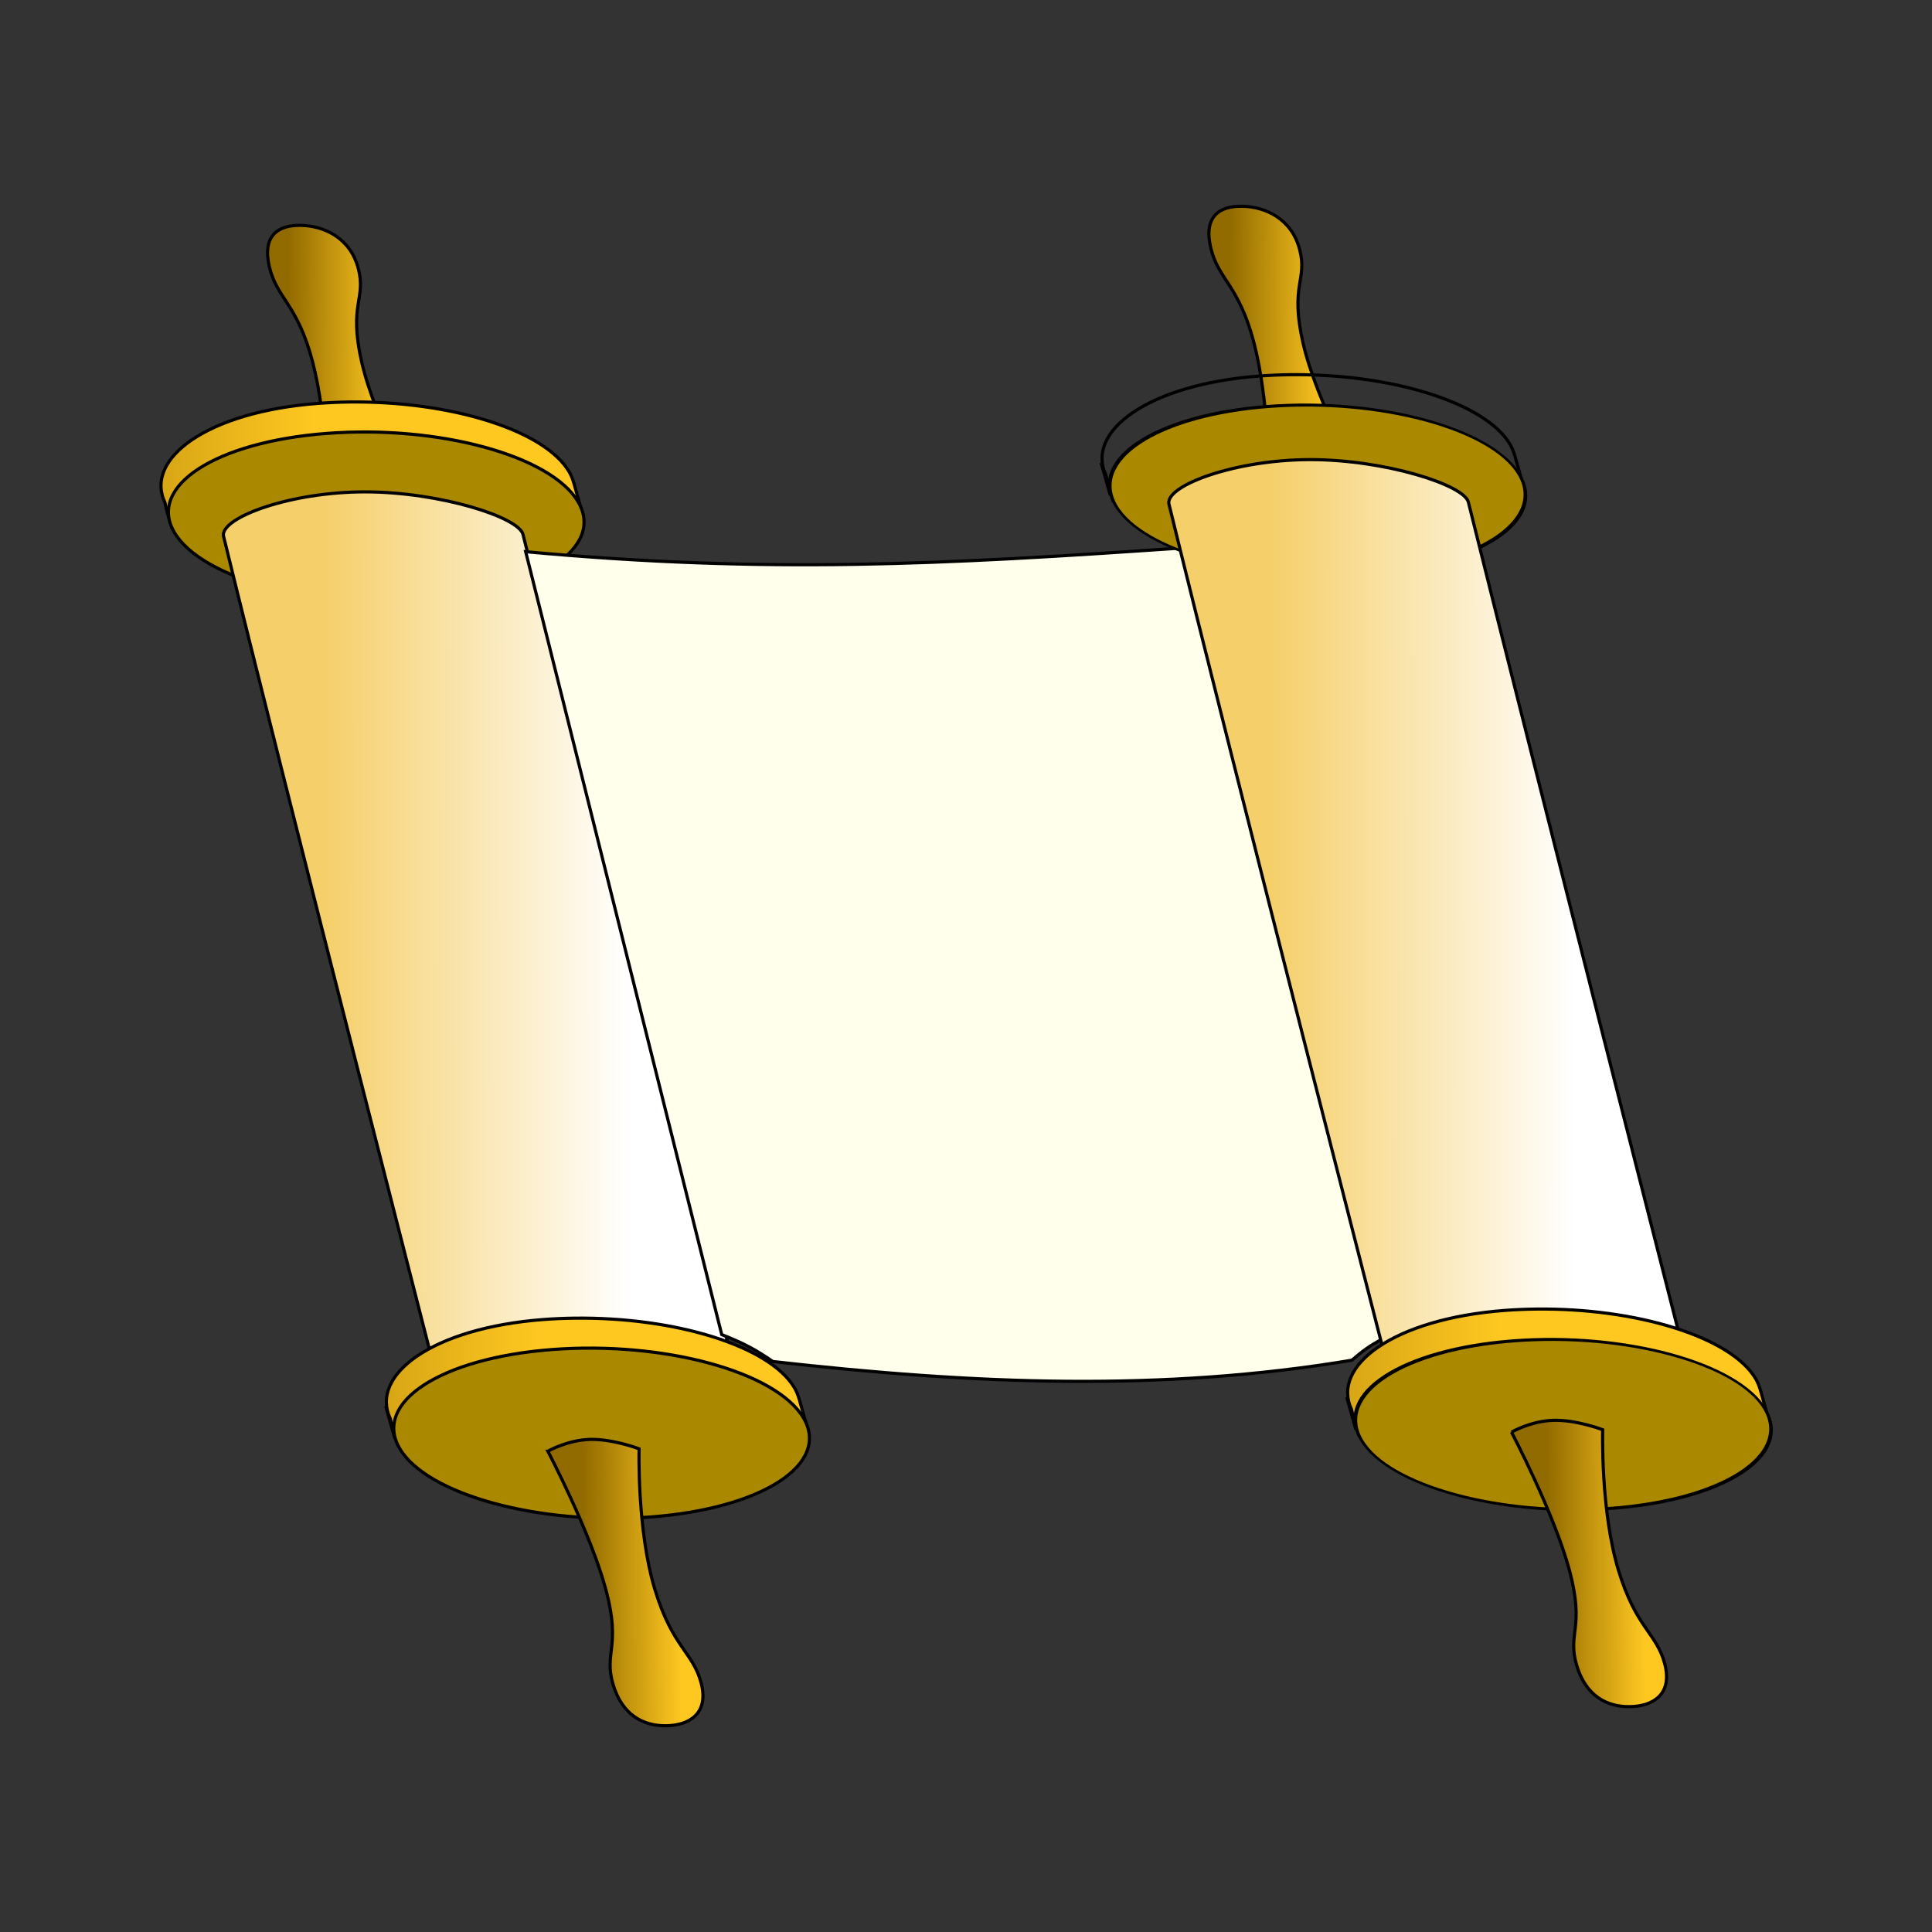 <svg:svg xmlns:dc="http://purl.org/dc/elements/1.1/" xmlns:ns1="http://www.w3.org/1999/xlink" xmlns:ns3="http://web.resource.org/cc/" xmlns:rdf="http://www.w3.org/1999/02/22-rdf-syntax-ns#" xmlns:svg="http://www.w3.org/2000/svg" height="612.043" viewBox="-50.504 -64.837 612.043 612.043" width="612.043">
  <svg:rect x="-50.504" y="-64.837" width="612.043" height="612.043" fill="#333333" stroke="none"/>
  <svg:defs>
    <svg:linearGradient id="imagebot_40">
      <svg:stop id="imagebot_164" offset="0" stop-color="#916a00" />
      <svg:stop id="imagebot_163" offset="1" stop-color="#ffc821" />
    </svg:linearGradient>
    <svg:linearGradient id="imagebot_70">
      <svg:stop id="imagebot_162" offset="0" stop-color="#f5cf6a" />
      <svg:stop id="imagebot_161" offset="1" stop-color="#fff" />
    </svg:linearGradient>
    <svg:linearGradient id="imagebot_22" x1="-.595" x2=".396" y1="5.962" y2="5.962" ns1:href="#imagebot_40" />
    <svg:linearGradient id="imagebot_8" x1=".218" x2=".828" y1=".503" y2=".497" ns1:href="#imagebot_40" />
    <svg:linearGradient id="imagebot_16" x1=".197" x2=".78" y1=".5" y2=".499" ns1:href="#imagebot_70" />
    <svg:linearGradient id="imagebot_24" x1=".158" x2=".782" y1=".497" y2=".503" ns1:href="#imagebot_40" />
    <svg:linearGradient id="imagebot_27" x1=".218" x2=".828" y1=".503" y2=".497" ns1:href="#imagebot_40" />
    <svg:linearGradient id="imagebot_33" x1=".197" x2=".78" y1=".5" y2=".499" ns1:href="#imagebot_70" />
    <svg:linearGradient id="imagebot_38" x1=".158" x2=".782" y1=".497" y2=".503" ns1:href="#imagebot_40" />
    <svg:linearGradient id="imagebot_36" x1="-.595" x2=".396" y1="5.962" y2="5.962" ns1:href="#imagebot_40" />
  </svg:defs>
  <svg:g id="imagebot_2" label="Layer 1">
    <svg:path d="m164.19 141.46s-0.1-25.57-4.91-43.84c-4.8-18.266-11.24-19.802-13.65-29.96-2.33-9.811 2.6-13.287 9.94-13.157s15.65 3.914 18.21 13.656-3.12 11.14 1.05 29.527c4.27 18.794 18.66 44.554 18.66 44.554s-6.65 3.17-13.97 2.97c-7.33-0.19-15.33-3.75-15.33-3.75z" fill="url(#imagebot_38)" fill-rule="evenodd" id="imagebot_37" label="Layer 1" stroke="#000" transform="translate(-10.803 -9.914) matrix(1 0 0 1 -99.982 -38.031)" />
    <svg:path d="m170.95 110.46c-3.29 0.04-6.63 0.19-9.94 0.44-35.1 2.66-55.08 17.53-48.47 31.44 0.59 3.19 1.5 5.41 2.25 8.12l6-0.09c14.64 9.91 43.13 15.7 71.41 13.56 22.03-1.67 38.76-7.78 46.12-15.69l6.73-1.6-3.16-11.13 0.09 0.36c-0.31-1.1-0.76-2.21-1.41-3.32-7.79-13.26-37.79-22.47-69.62-22.09z" fill="url(#imagebot_36)" fill-rule="evenodd" id="imagebot_35" label="Layer 1" stroke="#000" stroke-linecap="round" stroke-linejoin="round" transform="translate(-10.803 -9.914) matrix(1 0 0 1 -99.982 -38.031)" />
    <svg:path d="m243.42 142.07c8.61 14.64-13.06 28.69-48.36 31.37-35.31 2.67-70.94-7.03-79.54-21.67-8.61-14.64 13.06-28.7 48.36-31.37 35.31-2.68 70.94 7.03 79.54 21.67z" fill="#a80" fill-rule="evenodd" id="imagebot_34" label="Layer 1" stroke="#000" stroke-linecap="round" stroke-linejoin="round" transform="translate(-10.803 -9.914) matrix(1 0 0 1 -99.982 -38.031)" />
    <svg:path d="m131.05 152.78c-0.58-5.81 21.26-13.85 44.85-13.85 23.58 0 48.91 8.04 50.08 13.55 18.44 74.42 70.42 277.87 70.42 277.87l-94.92 0.31s-50.1-194.69-70.43-277.88z" fill="url(#imagebot_33)" fill-rule="evenodd" id="imagebot_32" label="Layer 1" stroke="#000" stroke-linecap="round" stroke-linejoin="round" transform="translate(-10.803 -9.914) matrix(1 0 0 1 -99.982 -38.031)" />
    <svg:path d="m242.34 400.69c-3.29 0.04-6.62 0.18-9.93 0.43-35.11 2.67-55.09 17.54-48.47 31.45 0.59 3.19 1.5 5.41 2.25 8.12l6-0.1c14.64 9.92 43.13 15.71 71.4 13.57 22.04-1.67 38.76-7.78 46.13-15.69l6.72-1.6-3.15-11.13 0.09 0.35c-0.32-1.09-0.76-2.2-1.41-3.31-7.8-13.27-37.79-22.47-69.63-22.09z" fill="url(#imagebot_22)" fill-rule="evenodd" id="imagebot_30" label="Layer 1" stroke="#000" stroke-linecap="round" stroke-linejoin="round" transform="translate(-10.803 -9.914) matrix(1 0 0 1 -99.982 -38.031)" />
    <svg:path d="m182.47 428.56l2.91 10.28" fill="none" fill-opacity=".75" fill-rule="evenodd" id="imagebot_29" label="Layer 1" stroke="#000" transform="translate(-10.803 -9.914) matrix(1 0 0 1 -99.982 -38.031)" />
    <svg:path d="m314.82 432.3c8.6 14.64-13.06 28.69-48.37 31.37-35.3 2.67-70.93-7.04-79.54-21.68-8.6-14.64 13.07-28.69 48.37-31.37 35.3-2.67 70.94 7.04 79.54 21.68z" fill="#a80" fill-rule="evenodd" id="imagebot_28" label="Layer 1" stroke="#000" stroke-linecap="round" stroke-linejoin="round" transform="translate(-10.803 -9.914) matrix(1 0 0 1 -99.982 -38.031)" />
    <svg:path d="m233.84 442.85s13.48 25.58 18.38 43.85c4.9 18.26-0.72 19.8 2.26 29.96 2.88 9.81 9.66 13.28 16.93 13.15s13.57-3.91 10.96-13.65c-2.62-9.74-9.03-11.14-14.63-29.53-5.72-18.8-5-44.55-5-44.55s-8.34-3.17-15.56-2.98c-7.22 0.2-13.34 3.75-13.34 3.75z" fill="url(#imagebot_27)" fill-rule="evenodd" id="imagebot_26" label="Layer 1" stroke="#000" transform="translate(-10.803 -9.914) matrix(1 0 0 1 -99.982 -38.031)" />
    <svg:path d="m227.81 159.88c76.26 6.99 131.55 4.11 208.42-1.22l63.19 250.53c-4.6 2.4-6.48 3.96-9.88 6.82-59.91 10-119.21 7.67-183.44 0.41-5.06-3.49-8.71-5.59-16.18-8.53l-62.11-248.01z" fill="#ffffec" fill-rule="evenodd" id="imagebot_25" label="Layer 1" stroke="#000" transform="translate(-65 -245) matrix(1 0 0 1 -46.785 195.06)" />
    <svg:path d="m462.4 135.41s-0.1-25.58-4.91-43.843c-4.8-18.267-11.24-19.802-13.65-29.961-2.33-9.81 2.6-13.286 9.94-13.156s15.65 3.913 18.21 13.655-3.12 11.141 1.05 29.528c4.27 18.797 18.66 44.547 18.66 44.547s-6.65 3.17-13.97 2.98c-7.33-0.19-15.33-3.75-15.33-3.75z" fill="url(#imagebot_24)" fill-rule="evenodd" id="imagebot_23" label="Layer 1" stroke="#000" transform="translate(-10.803 -9.914) matrix(1 0 0 1 -99.982 -38.031)" />
    <svg:g id="imagebot_17" label="Layer 1" transform="translate(-10.803 -9.914) matrix(.995 -.018 .268 1 12.576 -628.3)">
      <svg:g fill-rule="evenodd" id="imagebot_18" stroke="#000">
        <svg:path d="m242.34 400.69c-3.29 0.04-6.62 0.18-9.93 0.43-35.11 2.67-55.09 17.54-48.47 31.45 0.59 3.19 1.5 5.41 2.25 8.12l6-0.1c14.64 9.92 43.13 15.71 71.4 13.57 22.04-1.67 38.76-7.78 46.13-15.69l6.72-1.6-3.15-11.13 0.09 0.35c-0.32-1.09-0.76-2.2-1.41-3.31-7.8-13.27-37.79-22.47-69.63-22.09z" fill="url(#imagebot_22)" id="imagebot_21" stroke-linecap="round" stroke-linejoin="round" transform="matrix(1 .018 -.268 .995 36.083 292.11)" />
        <svg:path d="m103.59 721.94l0.16 10.29" fill="none" fill-opacity=".75" id="imagebot_20" />
        <svg:path d="m279.9 456.83c0 15.45-28.36 27.99-63.3 27.99s-63.3-12.54-63.3-27.99 28.36-27.99 63.3-27.99 63.3 12.54 63.3 27.99z" fill="#a80" id="imagebot_19" stroke-linecap="round" stroke-linejoin="round" transform="matrix(1.031 -.058 .303 .953 -191.86 308.92)" />
      </svg:g>
    </svg:g>
    <svg:path d="m430.54 142.56c-0.58-5.81 21.27-13.85 44.85-13.85s48.91 8.04 50.08 13.55c18.44 74.42 70.42 277.87 70.42 277.87l-94.92 0.31s-50.1-194.69-70.43-277.88z" fill="url(#imagebot_16)" fill-rule="evenodd" id="imagebot_15" label="Layer 1" stroke="#000" stroke-linecap="round" stroke-linejoin="round" transform="translate(-10.803 -9.914) matrix(1 0 0 1 -99.982 -38.031)" />
    <svg:g id="imagebot_9" label="Layer 1" transform="translate(-10.803 -9.914) matrix(.995 -.018 .268 1 90.381 -332.3)">
      <svg:g fill-rule="evenodd" id="imagebot_10" stroke="#000">
        <svg:path d="m242.34 400.69c-3.29 0.04-6.62 0.18-9.93 0.43-35.11 2.67-55.09 17.54-48.47 31.45 0.59 3.19 1.5 5.41 2.25 8.12l6-0.1c14.64 9.92 43.13 15.71 71.4 13.57 22.04-1.67 38.76-7.78 46.13-15.69l6.72-1.6-3.15-11.13 0.09 0.35c-0.32-1.09-0.76-2.2-1.41-3.31-7.8-13.27-37.79-22.47-69.63-22.09z" fill="url(#imagebot_22)" id="imagebot_13" stroke-linecap="round" stroke-linejoin="round" transform="matrix(1 .018 -.268 .995 36.083 292.11)" />
        <svg:path d="m103.59 721.94l0.16 10.29" fill="none" fill-opacity=".75" id="imagebot_12" />
        <svg:path d="m279.9 456.83c0 15.45-28.36 27.99-63.3 27.99s-63.3-12.54-63.3-27.99 28.36-27.99 63.3-27.99 63.3 12.54 63.3 27.99z" fill="#a80" id="imagebot_11" stroke-linecap="round" stroke-linejoin="round" transform="matrix(1.031 -.058 .303 .953 -191.86 308.92)" />
      </svg:g>
    </svg:g>
    <svg:path d="m539.11 436.8s13.48 25.58 18.38 43.84c4.89 18.27-0.73 19.8 2.25 29.96 2.88 9.81 9.66 13.29 16.93 13.16 7.28-0.13 13.57-3.91 10.96-13.66-2.62-9.74-9.03-11.14-14.63-29.52-5.72-18.8-5-44.55-5-44.55s-8.34-3.17-15.56-2.98-13.33 3.75-13.33 3.75z" fill="url(#imagebot_8)" fill-rule="evenodd" id="imagebot_7" label="Layer 1" stroke="#000" transform="translate(-10.803 -9.914) matrix(1 0 0 1 -99.982 -38.031)" />
    <svg:title>Layer 1</svg:title>
  </svg:g>
</svg:svg>